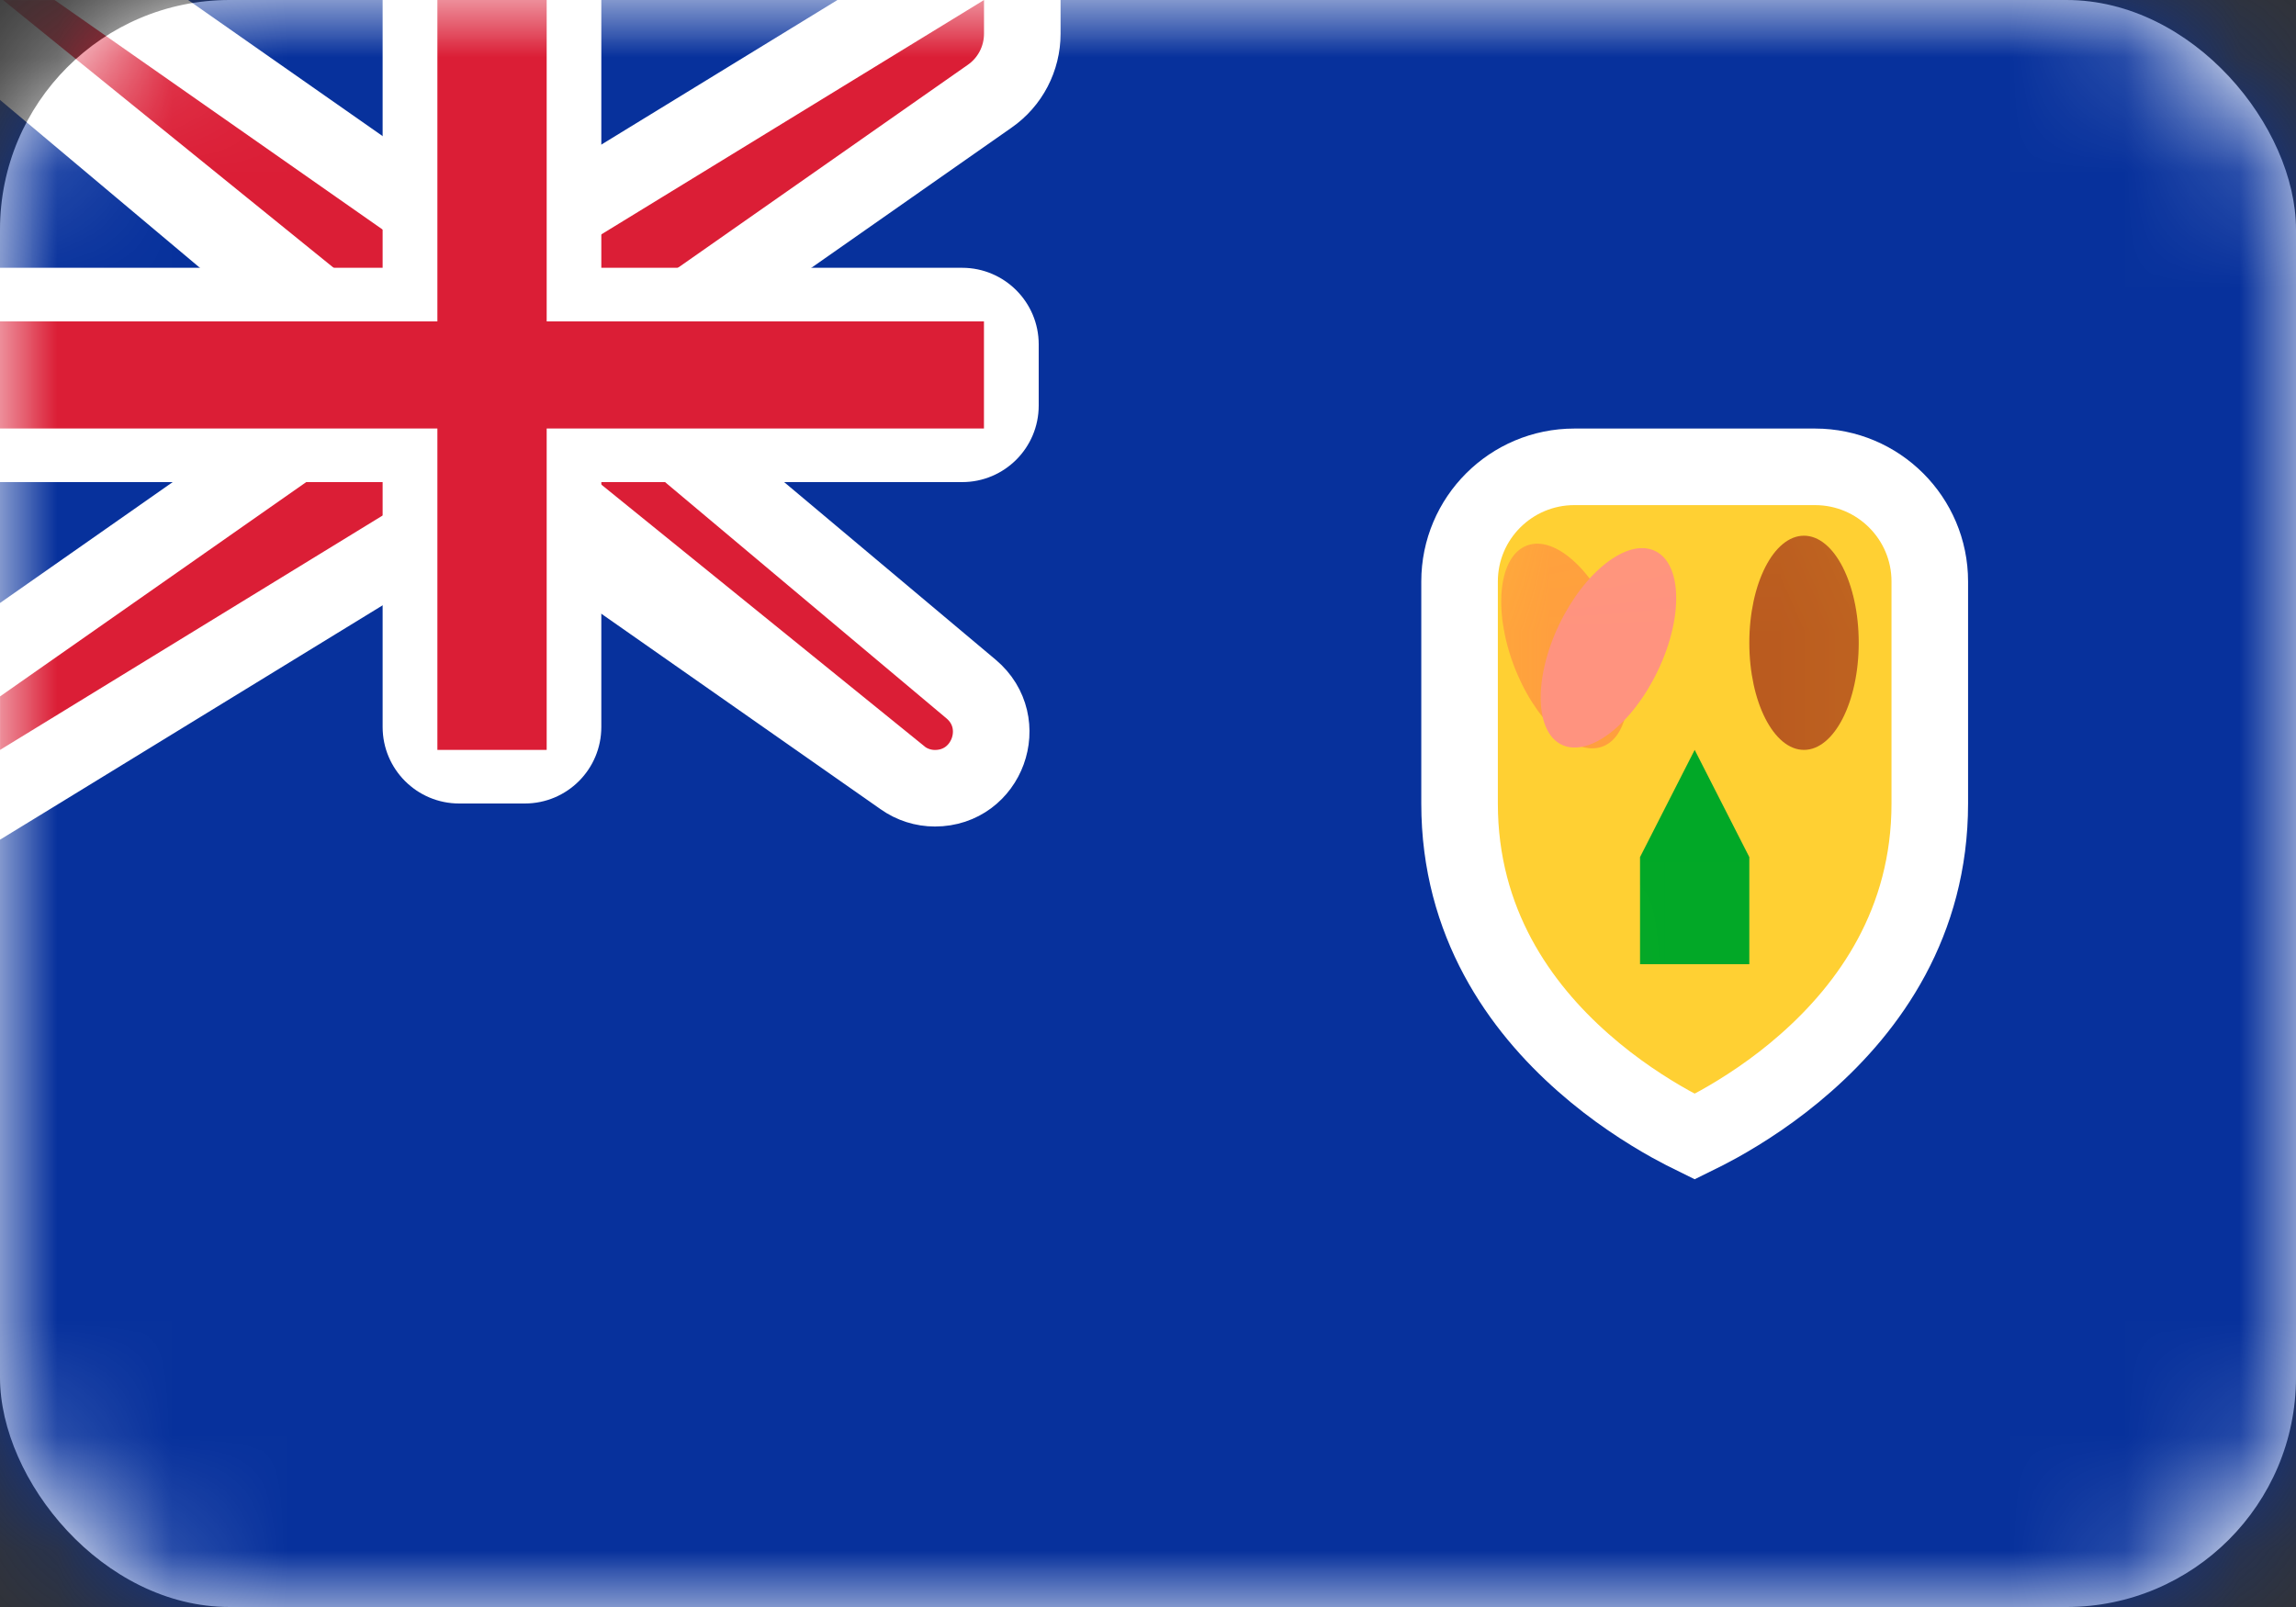 <svg width="20" height="14" viewBox="0 0 20 14" fill="none" xmlns="http://www.w3.org/2000/svg">
<rect x="0" y="0" width="20" height="14" fill="#333333" stroke="none"/>
<rect width="20" height="14" rx="2" fill="white"/>
<mask id="mask0_11425_87640" style="mask-type:luminance" maskUnits="userSpaceOnUse" x="0" y="0" width="20" height="14">
<rect width="20" height="14" rx="2" fill="white"/>
</mask>
<g mask="url(#mask0_11425_87640)">
<rect width="20" height="14" fill="#07319C"/>
<path d="M12.714 7V6.941V6.883V6.823V6.763V6.703V6.643V6.582V6.52V6.459V6.397V6.336V6.274V6.212V6.15V6.142V6.138V6.134V6.119V6.115V6.111V6.107V6.103V6.099V6.096V6.092V6.088V6.084V6.08V6.076V6.072V6.068V6.064V6.061V6.057V6.053V6.049V6.045V6.041V6.037V6.033V6.03V6.026V6.022V6.018V6.014V6.01V6.006V6.002V5.999V5.995V5.991V5.987V5.983V5.979V5.975V5.971V5.968V5.964V5.96V5.956V5.952V5.948V5.944V5.941V5.937V5.933V5.929V5.925V5.921V5.917V5.913V5.91V5.906V5.902V5.898V5.894V5.89V5.886V5.883V5.879V5.875V5.871V5.867V5.863V5.859V5.856V5.852V5.848V5.844V5.84V5.836V5.832V5.829V5.825V5.821V5.817V5.813V5.809V5.805V5.802V5.798V5.794V5.79V5.786V5.782V5.779V5.775V5.771V5.767V5.763V5.759V5.755V5.752V5.748V5.744V5.74V5.736V5.732V5.729V5.725V5.721V5.717V5.713V5.709V5.706V5.702V5.698V5.694V5.69V5.687V5.683V5.679V5.675V5.671V5.667V5.664V5.66V5.656V5.652V5.648V5.645V5.641V5.637V5.633V5.629V5.626V5.622V5.618V5.614V5.61V5.607V5.603V5.599V5.595V5.591V5.588V5.584V5.58V5.576V5.572V5.569V5.565V5.561V5.557V5.554V5.55V5.546V5.542V5.538V5.535V5.531V5.527V5.52V5.505V5.474V5.415V5.355V5.296V5.238V5.18V5.123V5.066C12.714 4.514 13.162 4.067 13.714 4.067H15.81C16.362 4.067 16.81 4.514 16.81 5.066V5.07V5.073V5.077V5.08V5.084V5.088V5.091V5.095V5.098V5.102V5.105V5.109V5.112V5.116V5.119V5.123V5.127V5.13V5.134V5.137V5.141V5.144V5.148V5.152V5.155V5.159V5.162V5.166V5.169V5.173V5.177V5.18V5.184V5.187V5.191V5.195V5.198V5.202V5.205V5.209V5.213V5.216V5.22V5.224V5.227V5.231V5.234V5.238V5.242V5.245V5.249V5.253V5.256V5.26V5.264V5.267V5.271V5.275V5.278V5.282V5.285V5.289V5.293V5.296V5.3V5.304V5.307V5.311V5.315V5.318V5.322V5.326V5.33V5.333V5.337V5.341V5.344V5.348V5.352V5.355V5.359V5.363V5.366V5.37V5.374V5.378V5.381V5.385V5.389V5.392V5.396V5.4V5.404V5.407V5.411V5.415V5.418V5.422V5.426V5.43V5.433V5.437V5.441V5.445V5.448V5.452V5.456V5.459V5.463V5.467V5.471V5.474V5.478V5.482V5.486V5.489V5.493V5.497V5.501V5.505V5.508V5.512V5.516V5.52V5.523V5.527V5.531V5.535V5.538V5.542V5.546V5.55V5.554V5.557V5.561V5.565V5.569V5.572V5.576V5.58V5.584V5.588V5.591V5.595V5.599V5.603V5.607V5.61V5.614V5.618V5.622V5.626V5.629V5.633V5.637V5.641V5.645V5.648V5.652V5.656V5.66V5.664V5.667V5.671V5.675V5.679V5.683V5.687V5.69V5.694V5.698V5.702V5.706V5.709V5.713V5.717V5.721V5.725V5.729V5.732V5.736V5.74V5.744V5.748V5.752V5.755V5.759V5.763V5.767V5.771V5.775V5.779V5.782V5.786V5.79V5.794V5.798V5.802V5.805V5.809V5.813V5.817V5.821V5.825V5.829V5.832V5.836V5.84V5.844V5.848V5.852V5.856V5.859V5.863V5.867V5.871V5.875V5.879V5.883V5.886V5.89V5.894V5.898V5.902V5.906V5.91V5.913V5.917V5.921V5.925V5.929V5.933V5.937V5.941V5.944V5.948V5.952V5.956V5.96V5.964V5.968V5.971V5.975V5.979V5.983V5.987V5.991V5.995V5.999V6.002V6.006V6.01V6.014V6.018V6.022V6.026V6.03V6.033V6.037V6.041V6.045V6.049V6.053V6.057V6.061V6.064V6.068V6.072V6.076V6.08V6.084V6.088V6.092V6.096V6.099V6.103V6.107V6.111V6.115V6.119V6.123V6.127V6.13V6.134V6.138V6.142V6.146V6.15V6.154V6.158V6.161V6.165V6.169V6.173V6.177V6.181V6.185V6.189V6.192V6.196V6.2V6.204V6.208V6.212V6.216V6.22V6.223V6.227V6.231V6.235V6.239V6.243V6.247V6.251V6.254V6.258V6.262V6.266V6.27V6.274V6.278V6.282V6.285V6.289V6.293V6.297V6.301V6.305V6.309V6.313V6.316V6.32V6.324V6.328V6.332V6.336V6.34V6.343V6.347V6.351V6.355V6.359V6.363V6.367V6.37V6.374V6.378V6.382V6.386V6.39V6.394V6.397V6.401V6.405V6.409V6.413V6.417V6.421V6.424V6.428V6.432V6.436V6.44V6.444V6.448V6.451V6.455V6.459V6.463V6.467V6.471V6.474V6.478V6.482V6.486V6.49V6.494V6.497V6.501V6.505V6.509V6.513V6.517V6.52V6.524V6.528V6.532V6.536V6.54V6.543V6.547V6.551V6.555V6.559V6.563V6.566V6.57V6.574V6.578V6.582V6.585V6.589V6.593V6.597V6.601V6.605V6.608V6.612V6.616V6.62V6.624V6.627V6.631V6.635V6.639V6.643V6.646V6.65V6.654V6.658V6.662V6.665V6.669V6.673V6.677V6.68V6.684V6.688V6.692V6.696V6.699V6.703V6.707V6.711V6.714V6.718V6.722V6.726V6.729V6.733V6.737V6.741V6.745V6.748V6.752V6.756V6.76V6.763V6.767V6.771V6.775V6.778V6.782V6.786V6.79V6.793V6.797V6.801V6.804V6.808V6.812V6.816V6.819V6.823V6.827V6.831V6.834V6.838V6.842V6.845V6.849V6.853V6.857V6.86V6.864V6.868V6.871V6.875V6.879V6.883V6.886V6.89V6.894V6.897V6.901V6.905V6.908V6.912V6.916V6.919V6.923V6.927V6.93V6.934V6.938V6.941V6.945V6.949V6.952V6.956V6.96V6.963V6.967V6.971V6.974V6.978V6.982V6.985V6.989V6.993V6.996V7C16.81 8.04 16.282 8.773 15.732 9.258C15.457 9.501 15.18 9.677 14.972 9.793C14.889 9.839 14.817 9.875 14.762 9.902C14.707 9.875 14.635 9.839 14.552 9.793C14.344 9.677 14.067 9.501 13.792 9.258C13.241 8.773 12.714 8.04 12.714 7Z" fill="#FFD033" stroke="white" stroke-width="0.667"/>
<mask id="mask1_11425_87640" style="mask-type:luminance" maskUnits="userSpaceOnUse" x="12" y="3" width="6" height="8">
<path d="M12.714 7V6.941V6.883V6.823V6.763V6.703V6.643V6.582V6.52V6.459V6.397V6.336V6.274V6.212V6.15V6.142V6.138V6.134V6.119V6.115V6.111V6.107V6.103V6.099V6.096V6.092V6.088V6.084V6.08V6.076V6.072V6.068V6.064V6.061V6.057V6.053V6.049V6.045V6.041V6.037V6.033V6.03V6.026V6.022V6.018V6.014V6.01V6.006V6.002V5.999V5.995V5.991V5.987V5.983V5.979V5.975V5.971V5.968V5.964V5.96V5.956V5.952V5.948V5.944V5.941V5.937V5.933V5.929V5.925V5.921V5.917V5.913V5.91V5.906V5.902V5.898V5.894V5.89V5.886V5.883V5.879V5.875V5.871V5.867V5.863V5.859V5.856V5.852V5.848V5.844V5.84V5.836V5.832V5.829V5.825V5.821V5.817V5.813V5.809V5.805V5.802V5.798V5.794V5.79V5.786V5.782V5.779V5.775V5.771V5.767V5.763V5.759V5.755V5.752V5.748V5.744V5.74V5.736V5.732V5.729V5.725V5.721V5.717V5.713V5.709V5.706V5.702V5.698V5.694V5.69V5.687V5.683V5.679V5.675V5.671V5.667V5.664V5.66V5.656V5.652V5.648V5.645V5.641V5.637V5.633V5.629V5.626V5.622V5.618V5.614V5.61V5.607V5.603V5.599V5.595V5.591V5.588V5.584V5.58V5.576V5.572V5.569V5.565V5.561V5.557V5.554V5.55V5.546V5.542V5.538V5.535V5.531V5.527V5.52V5.505V5.474V5.415V5.355V5.296V5.238V5.18V5.123V5.066C12.714 4.514 13.162 4.067 13.714 4.067H15.81C16.362 4.067 16.81 4.514 16.81 5.066V5.07V5.073V5.077V5.08V5.084V5.088V5.091V5.095V5.098V5.102V5.105V5.109V5.112V5.116V5.119V5.123V5.127V5.13V5.134V5.137V5.141V5.144V5.148V5.152V5.155V5.159V5.162V5.166V5.169V5.173V5.177V5.18V5.184V5.187V5.191V5.195V5.198V5.202V5.205V5.209V5.213V5.216V5.22V5.224V5.227V5.231V5.234V5.238V5.242V5.245V5.249V5.253V5.256V5.26V5.264V5.267V5.271V5.275V5.278V5.282V5.285V5.289V5.293V5.296V5.3V5.304V5.307V5.311V5.315V5.318V5.322V5.326V5.33V5.333V5.337V5.341V5.344V5.348V5.352V5.355V5.359V5.363V5.366V5.37V5.374V5.378V5.381V5.385V5.389V5.392V5.396V5.4V5.404V5.407V5.411V5.415V5.418V5.422V5.426V5.43V5.433V5.437V5.441V5.445V5.448V5.452V5.456V5.459V5.463V5.467V5.471V5.474V5.478V5.482V5.486V5.489V5.493V5.497V5.501V5.505V5.508V5.512V5.516V5.52V5.523V5.527V5.531V5.535V5.538V5.542V5.546V5.55V5.554V5.557V5.561V5.565V5.569V5.572V5.576V5.58V5.584V5.588V5.591V5.595V5.599V5.603V5.607V5.61V5.614V5.618V5.622V5.626V5.629V5.633V5.637V5.641V5.645V5.648V5.652V5.656V5.66V5.664V5.667V5.671V5.675V5.679V5.683V5.687V5.69V5.694V5.698V5.702V5.706V5.709V5.713V5.717V5.721V5.725V5.729V5.732V5.736V5.74V5.744V5.748V5.752V5.755V5.759V5.763V5.767V5.771V5.775V5.779V5.782V5.786V5.79V5.794V5.798V5.802V5.805V5.809V5.813V5.817V5.821V5.825V5.829V5.832V5.836V5.84V5.844V5.848V5.852V5.856V5.859V5.863V5.867V5.871V5.875V5.879V5.883V5.886V5.89V5.894V5.898V5.902V5.906V5.91V5.913V5.917V5.921V5.925V5.929V5.933V5.937V5.941V5.944V5.948V5.952V5.956V5.96V5.964V5.968V5.971V5.975V5.979V5.983V5.987V5.991V5.995V5.999V6.002V6.006V6.01V6.014V6.018V6.022V6.026V6.03V6.033V6.037V6.041V6.045V6.049V6.053V6.057V6.061V6.064V6.068V6.072V6.076V6.08V6.084V6.088V6.092V6.096V6.099V6.103V6.107V6.111V6.115V6.119V6.123V6.127V6.13V6.134V6.138V6.142V6.146V6.15V6.154V6.158V6.161V6.165V6.169V6.173V6.177V6.181V6.185V6.189V6.192V6.196V6.2V6.204V6.208V6.212V6.216V6.22V6.223V6.227V6.231V6.235V6.239V6.243V6.247V6.251V6.254V6.258V6.262V6.266V6.27V6.274V6.278V6.282V6.285V6.289V6.293V6.297V6.301V6.305V6.309V6.313V6.316V6.32V6.324V6.328V6.332V6.336V6.34V6.343V6.347V6.351V6.355V6.359V6.363V6.367V6.37V6.374V6.378V6.382V6.386V6.39V6.394V6.397V6.401V6.405V6.409V6.413V6.417V6.421V6.424V6.428V6.432V6.436V6.44V6.444V6.448V6.451V6.455V6.459V6.463V6.467V6.471V6.474V6.478V6.482V6.486V6.49V6.494V6.497V6.501V6.505V6.509V6.513V6.517V6.52V6.524V6.528V6.532V6.536V6.54V6.543V6.547V6.551V6.555V6.559V6.563V6.566V6.57V6.574V6.578V6.582V6.585V6.589V6.593V6.597V6.601V6.605V6.608V6.612V6.616V6.62V6.624V6.627V6.631V6.635V6.639V6.643V6.646V6.65V6.654V6.658V6.662V6.665V6.669V6.673V6.677V6.68V6.684V6.688V6.692V6.696V6.699V6.703V6.707V6.711V6.714V6.718V6.722V6.726V6.729V6.733V6.737V6.741V6.745V6.748V6.752V6.756V6.76V6.763V6.767V6.771V6.775V6.778V6.782V6.786V6.79V6.793V6.797V6.801V6.804V6.808V6.812V6.816V6.819V6.823V6.827V6.831V6.834V6.838V6.842V6.845V6.849V6.853V6.857V6.86V6.864V6.868V6.871V6.875V6.879V6.883V6.886V6.89V6.894V6.897V6.901V6.905V6.908V6.912V6.916V6.919V6.923V6.927V6.93V6.934V6.938V6.941V6.945V6.949V6.952V6.956V6.96V6.963V6.967V6.971V6.974V6.978V6.982V6.985V6.989V6.993V6.996V7C16.81 8.04 16.282 8.773 15.732 9.258C15.457 9.501 15.18 9.677 14.972 9.793C14.889 9.839 14.817 9.875 14.762 9.902C14.707 9.875 14.635 9.839 14.552 9.793C14.344 9.677 14.067 9.501 13.792 9.258C13.241 8.773 12.714 8.04 12.714 7Z" fill="white" stroke="white" stroke-width="0.667"/>
</mask>
<g mask="url(#mask1_11425_87640)">
<path fill-rule="evenodd" clip-rule="evenodd" d="M15.714 6.533C15.977 6.533 16.191 6.115 16.191 5.6C16.191 5.084 15.977 4.667 15.714 4.667C15.451 4.667 15.238 5.084 15.238 5.6C15.238 6.115 15.451 6.533 15.714 6.533Z" fill="#BA5B1F"/>
<path fill-rule="evenodd" clip-rule="evenodd" d="M13.956 6.505C14.203 6.417 14.258 5.953 14.078 5.468C13.898 4.984 13.552 4.663 13.305 4.751C13.057 4.839 13.003 5.303 13.183 5.788C13.363 6.272 13.709 6.593 13.956 6.505Z" fill="#FF9F3E"/>
<path fill-rule="evenodd" clip-rule="evenodd" d="M13.608 6.49C13.847 6.598 14.22 6.308 14.442 5.841C14.665 5.374 14.652 4.907 14.413 4.798C14.175 4.689 13.802 4.979 13.579 5.446C13.357 5.914 13.37 6.381 13.608 6.49Z" fill="#FF937F"/>
<path fill-rule="evenodd" clip-rule="evenodd" d="M14.286 7.467L14.762 6.533L15.238 7.467V8.4H14.286V7.467Z" fill="#01A827"/>
</g>
<path d="M-0.915 -0.333H0H0.476H0.581L0.667 -0.273L3.915 2H4.668L8.397 -0.284L8.905 -0.595V0V0.293C8.905 0.511 8.799 0.715 8.62 0.839L5.571 2.974V3.578L8.459 6.003C8.808 6.297 8.601 6.867 8.144 6.867C8.044 6.867 7.946 6.836 7.864 6.778M-0.915 -0.333L7.864 6.778M-0.915 -0.333L-0.214 0.255L3 2.955V3.56L-0.191 5.794L-0.333 5.893V6.067V6.533V7.128L0.174 6.818L3.903 4.533H4.657L7.864 6.778M-0.915 -0.333L7.864 6.778" fill="#DB1E36" stroke="white" stroke-width="0.667"/>
<path fill-rule="evenodd" clip-rule="evenodd" d="M0 2.333V4.2H3.333V6.333C3.333 6.702 3.632 7 4 7H4.571C4.94 7 5.238 6.702 5.238 6.333V4.2H8.381C8.749 4.2 9.048 3.902 9.048 3.533V3C9.048 2.632 8.749 2.333 8.381 2.333H5.238V0H3.333V2.333H0Z" fill="white"/>
<path fill-rule="evenodd" clip-rule="evenodd" d="M0 2.8H3.81V2.333V0H4.762V2.333V2.8H8.571V3.733H4.762V4.2V6.533H3.81V4.2V3.733H0V2.8Z" fill="#DB1E36"/>
</g>
</svg>
